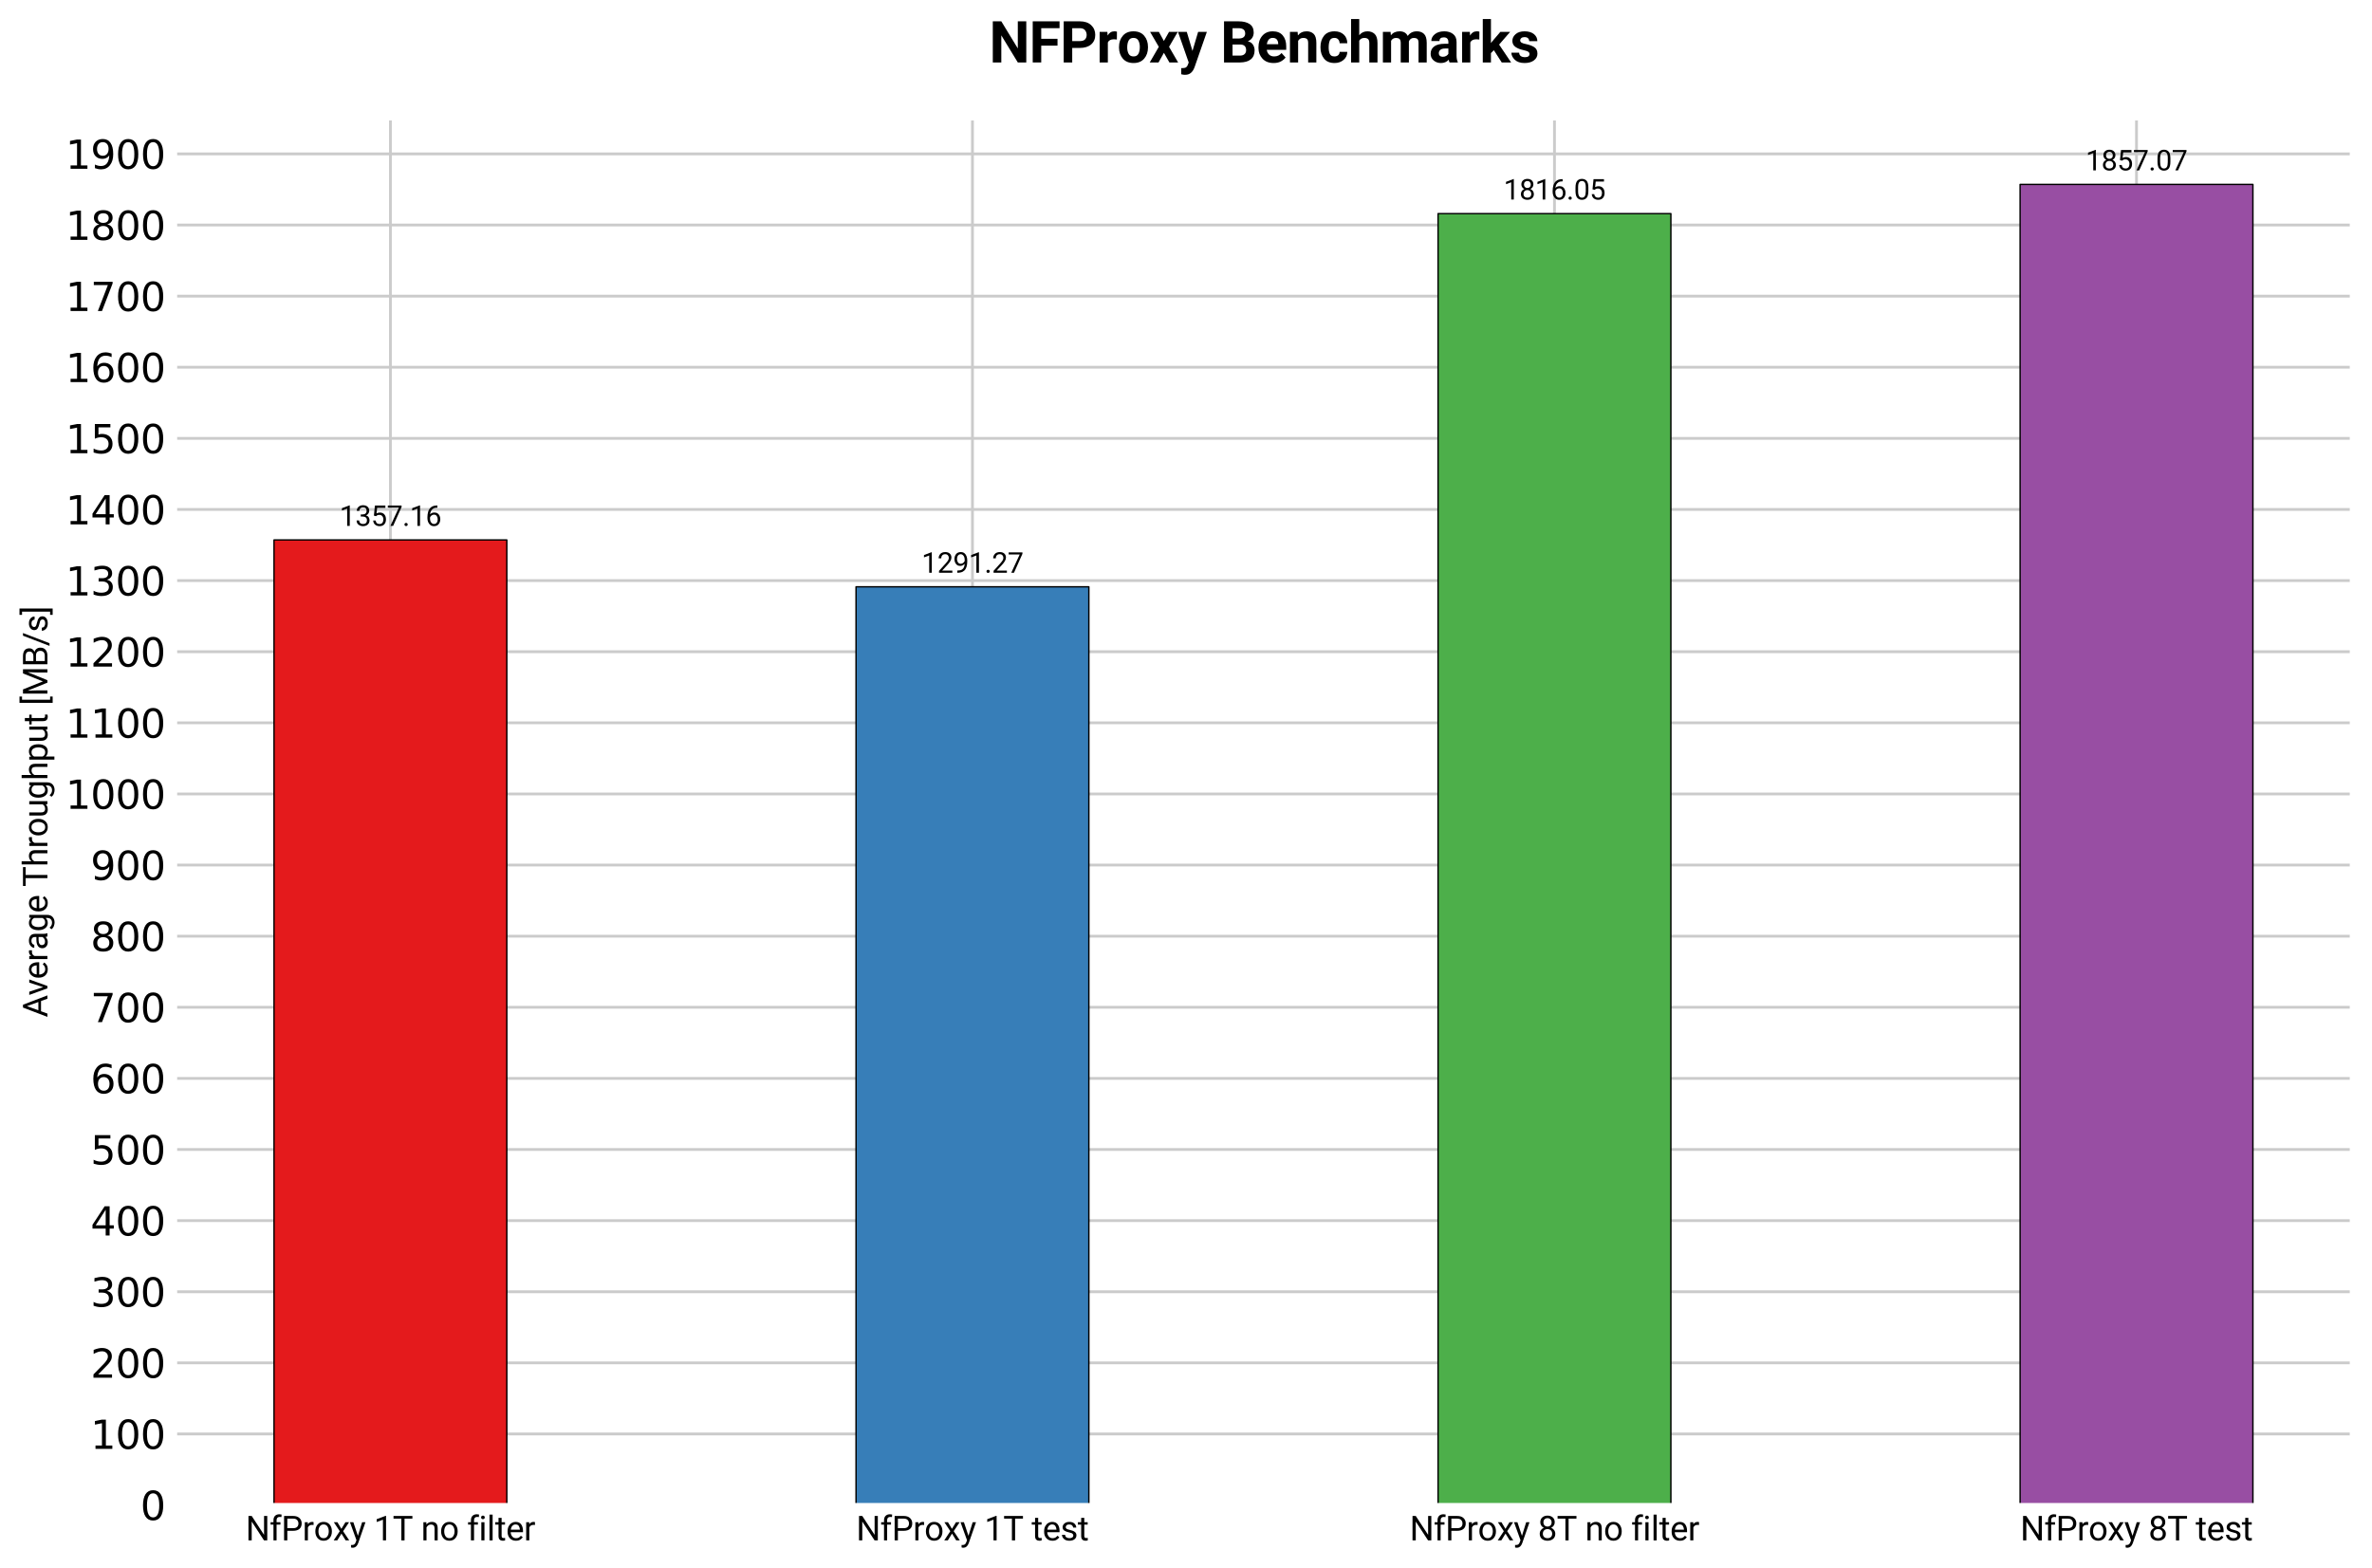 <?xml version="1.0" encoding="utf-8" standalone="no"?>
<!DOCTYPE svg PUBLIC "-//W3C//DTD SVG 1.1//EN"
  "http://www.w3.org/Graphics/SVG/1.1/DTD/svg11.dtd">
<svg xmlns:xlink="http://www.w3.org/1999/xlink" width="847.897pt" height="560.52pt" viewBox="0 0 847.897 560.52" xmlns="http://www.w3.org/2000/svg" version="1.1">
 <defs>
  <style type="text/css">*{stroke-linejoin: round; stroke-linecap: butt}</style>
 </defs>
 <g id="figure_1">
  <g id="patch_1">
   <path d="M 0 560.52 
L 847.897 560.52 
L 847.897 0 
L 0 0 
z
" style="fill: #ffffff"/>
  </g>
  <g id="axes_1">
   <g id="patch_2">
    <path d="M 62.581 538.135 
L 840.697 538.135 
L 840.697 42.329 
L 62.581 42.329 
z
" style="fill: #ffffff"/>
   </g>
   <g id="matplotlib.axis_1">
    <g id="xtick_1">
     <g id="line2d_1">
      <path d="M 139.561 538.135 
L 139.561 42.329 
" clip-path="url(#p8d71026ac8)" style="fill: none; stroke: #cbcbcb"/>
     </g>
     <g id="line2d_2"/>
     <g id="text_1">
      <!-- NfProxy 1T no filter -->
      <g transform="translate(87.802 550.759) scale(0.12 -0.12)">
       <defs>
        <path id="Roboto-Regular-4e" d="M 4028 4550 
L 4028 0 
L 3422 0 
L 1131 3509 
L 1131 0 
L 528 0 
L 528 4550 
L 1131 4550 
L 3431 1031 
L 3431 4550 
L 4028 4550 
z
" transform="scale(0.016)"/>
        <path id="Roboto-Regular-66" d="M 2022 2938 
L 1303 2938 
L 1303 0 
L 725 0 
L 725 2938 
L 191 2938 
L 191 3381 
L 725 3381 
L 725 3759 
Q 731 4297 1026 4581 
Q 1322 4866 1834 4866 
Q 2025 4866 2234 4816 
L 2203 4344 
Q 2072 4372 1891 4372 
Q 1313 4372 1303 3756 
L 1303 3381 
L 2022 3381 
L 2022 2938 
z
" transform="scale(0.016)"/>
        <path id="Roboto-Regular-50" d="M 1131 1784 
L 1131 0 
L 528 0 
L 528 4550 
L 2206 4550 
Q 2981 4550 3392 4159 
Q 3803 3769 3803 3163 
Q 3803 2503 3392 2143 
Q 2981 1784 2206 1784 
L 1131 1784 
z
M 1131 4056 
L 1131 2275 
L 2206 2275 
Q 2738 2275 2969 2522 
Q 3200 2769 3200 3156 
Q 3200 3506 2969 3781 
Q 2738 4056 2206 4056 
L 1131 4056 
z
" transform="scale(0.016)"/>
        <path id="Roboto-Regular-72" d="M 1791 2888 
Q 1225 2888 1019 2400 
L 1019 0 
L 441 0 
L 441 3381 
L 1003 3381 
L 1016 2994 
Q 1294 3444 1819 3444 
Q 1981 3444 2075 3400 
L 2072 2863 
Q 1944 2888 1791 2888 
z
" transform="scale(0.016)"/>
        <path id="Roboto-Regular-6f" d="M 288 1725 
Q 288 2459 700 2951 
Q 1113 3444 1822 3444 
Q 2531 3444 2943 2961 
Q 3356 2478 3366 1756 
L 3366 1653 
Q 3366 919 2952 428 
Q 2538 -63 1828 -63 
Q 1116 -63 702 428 
Q 288 919 288 1653 
L 288 1725 
z
M 866 1653 
Q 866 1150 1105 781 
Q 1344 413 1828 413 
Q 2300 413 2540 777 
Q 2781 1141 2784 1644 
L 2784 1725 
Q 2784 2222 2543 2595 
Q 2303 2969 1822 2969 
Q 1344 2969 1105 2595 
Q 866 2222 866 1725 
L 866 1653 
z
" transform="scale(0.016)"/>
        <path id="Roboto-Regular-78" d="M 831 3381 
L 1572 2150 
L 2322 3381 
L 3000 3381 
L 1894 1713 
L 3034 0 
L 2366 0 
L 1584 1269 
L 803 0 
L 131 0 
L 1269 1713 
L 166 3381 
L 831 3381 
z
" transform="scale(0.016)"/>
        <path id="Roboto-Regular-79" d="M 1594 -522 
Q 1294 -1316 688 -1363 
L 591 -1366 
Q 406 -1366 266 -1316 
L 263 -847 
L 419 -859 
Q 713 -859 878 -739 
Q 1044 -619 1150 -306 
L 1275 38 
L 69 3381 
L 700 3381 
L 1547 850 
L 2331 3381 
L 2950 3381 
L 1594 -522 
z
" transform="scale(0.016)"/>
        <path id="Roboto-Regular-20" transform="scale(0.016)"/>
        <path id="Roboto-Regular-31" d="M 2278 4575 
L 2278 0 
L 1700 0 
L 1700 3853 
L 534 3428 
L 534 3950 
L 2188 4575 
L 2278 4575 
z
" transform="scale(0.016)"/>
        <path id="Roboto-Regular-54" d="M 156 4056 
L 156 4550 
L 3672 4550 
L 3672 4056 
L 2209 4056 
L 2209 0 
L 1616 0 
L 1616 4056 
L 156 4056 
z
" transform="scale(0.016)"/>
        <path id="Roboto-Regular-6e" d="M 1844 2956 
Q 1566 2956 1353 2806 
Q 1141 2656 1019 2416 
L 1019 0 
L 441 0 
L 441 3381 
L 988 3381 
L 1006 2959 
Q 1391 3444 2016 3444 
Q 2513 3444 2805 3166 
Q 3097 2888 3100 2231 
L 3100 0 
L 2519 0 
L 2519 2222 
Q 2519 2619 2345 2787 
Q 2172 2956 1844 2956 
z
" transform="scale(0.016)"/>
        <path id="Roboto-Regular-69" d="M 444 4278 
Q 444 4419 530 4516 
Q 616 4613 784 4613 
Q 950 4613 1039 4516 
Q 1128 4419 1128 4278 
Q 1128 4144 1039 4048 
Q 950 3953 784 3953 
Q 616 3953 530 4048 
Q 444 4144 444 4278 
z
M 1069 3381 
L 1069 0 
L 488 0 
L 488 3381 
L 1069 3381 
z
" transform="scale(0.016)"/>
        <path id="Roboto-Regular-6c" d="M 1069 4800 
L 1069 0 
L 488 0 
L 488 4800 
L 1069 4800 
z
" transform="scale(0.016)"/>
        <path id="Roboto-Regular-74" d="M 1872 0 
Q 1675 -63 1425 -63 
Q 1103 -63 875 134 
Q 647 331 647 841 
L 647 2938 
L 28 2938 
L 28 3381 
L 647 3381 
L 647 4203 
L 1225 4203 
L 1225 3381 
L 1856 3381 
L 1856 2938 
L 1225 2938 
L 1225 838 
Q 1225 578 1337 506 
Q 1450 434 1597 434 
Q 1706 434 1869 472 
L 1872 0 
z
" transform="scale(0.016)"/>
        <path id="Roboto-Regular-65" d="M 3116 591 
Q 2950 341 2647 139 
Q 2344 -63 1844 -63 
Q 1138 -63 714 396 
Q 291 856 291 1572 
L 291 1703 
Q 291 2256 502 2645 
Q 713 3034 1050 3239 
Q 1388 3444 1769 3444 
Q 2494 3444 2826 2970 
Q 3159 2497 3159 1788 
L 3159 1528 
L 872 1528 
Q 884 1063 1148 736 
Q 1413 409 1875 409 
Q 2181 409 2393 534 
Q 2606 659 2766 869 
L 3116 591 
z
M 1769 2969 
Q 1425 2969 1187 2719 
Q 950 2469 891 2000 
L 2581 2000 
L 2581 2044 
Q 2559 2381 2386 2675 
Q 2213 2969 1769 2969 
z
" transform="scale(0.016)"/>
       </defs>
       <use xlink:href="#Roboto-Regular-4e"/>
       <use xlink:href="#Roboto-Regular-66" transform="translate(71.338 0)"/>
       <use xlink:href="#Roboto-Regular-50" transform="translate(106.104 0)"/>
       <use xlink:href="#Roboto-Regular-72" transform="translate(169.189 0)"/>
       <use xlink:href="#Roboto-Regular-6f" transform="translate(203.076 0)"/>
       <use xlink:href="#Roboto-Regular-78" transform="translate(260.107 0)"/>
       <use xlink:href="#Roboto-Regular-79" transform="translate(309.717 0)"/>
       <use xlink:href="#Roboto-Regular-20" transform="translate(357.031 0)"/>
       <use xlink:href="#Roboto-Regular-31" transform="translate(381.836 0)"/>
       <use xlink:href="#Roboto-Regular-54" transform="translate(438.037 0)"/>
       <use xlink:href="#Roboto-Regular-20" transform="translate(497.705 0)"/>
       <use xlink:href="#Roboto-Regular-6e" transform="translate(522.51 0)"/>
       <use xlink:href="#Roboto-Regular-6f" transform="translate(577.734 0)"/>
       <use xlink:href="#Roboto-Regular-20" transform="translate(634.766 0)"/>
       <use xlink:href="#Roboto-Regular-66" transform="translate(659.57 0)"/>
       <use xlink:href="#Roboto-Regular-69" transform="translate(694.336 0)"/>
       <use xlink:href="#Roboto-Regular-6c" transform="translate(718.652 0)"/>
       <use xlink:href="#Roboto-Regular-74" transform="translate(742.969 0)"/>
       <use xlink:href="#Roboto-Regular-65" transform="translate(775.684 0)"/>
       <use xlink:href="#Roboto-Regular-72" transform="translate(828.711 0)"/>
      </g>
     </g>
    </g>
    <g id="xtick_2">
     <g id="line2d_3">
      <path d="M 347.613 538.135 
L 347.613 42.329 
" clip-path="url(#p8d71026ac8)" style="fill: none; stroke: #cbcbcb"/>
     </g>
     <g id="line2d_4"/>
     <g id="text_2">
      <!-- NfProxy 1T test -->
      <g transform="translate(306.055 550.759) scale(0.12 -0.12)">
       <defs>
        <path id="Roboto-Regular-73" d="M 2409 897 
Q 2409 1081 2273 1229 
Q 2138 1378 1647 1478 
Q 1081 1594 747 1814 
Q 413 2034 413 2456 
Q 413 2856 755 3150 
Q 1097 3444 1666 3444 
Q 2272 3444 2612 3134 
Q 2953 2825 2953 2388 
L 2375 2388 
Q 2375 2597 2190 2783 
Q 2006 2969 1666 2969 
Q 1306 2969 1150 2812 
Q 994 2656 994 2472 
Q 994 2288 1139 2173 
Q 1284 2059 1756 1953 
Q 2378 1813 2683 1584 
Q 2988 1356 2988 941 
Q 2988 494 2630 215 
Q 2272 -63 1681 -63 
Q 1009 -63 653 281 
Q 297 625 297 1044 
L 878 1044 
Q 897 684 1155 548 
Q 1413 413 1681 413 
Q 2034 413 2221 550 
Q 2409 688 2409 897 
z
" transform="scale(0.016)"/>
       </defs>
       <use xlink:href="#Roboto-Regular-4e"/>
       <use xlink:href="#Roboto-Regular-66" transform="translate(71.338 0)"/>
       <use xlink:href="#Roboto-Regular-50" transform="translate(106.104 0)"/>
       <use xlink:href="#Roboto-Regular-72" transform="translate(169.189 0)"/>
       <use xlink:href="#Roboto-Regular-6f" transform="translate(203.076 0)"/>
       <use xlink:href="#Roboto-Regular-78" transform="translate(260.107 0)"/>
       <use xlink:href="#Roboto-Regular-79" transform="translate(309.717 0)"/>
       <use xlink:href="#Roboto-Regular-20" transform="translate(357.031 0)"/>
       <use xlink:href="#Roboto-Regular-31" transform="translate(381.836 0)"/>
       <use xlink:href="#Roboto-Regular-54" transform="translate(438.037 0)"/>
       <use xlink:href="#Roboto-Regular-20" transform="translate(497.705 0)"/>
       <use xlink:href="#Roboto-Regular-74" transform="translate(522.51 0)"/>
       <use xlink:href="#Roboto-Regular-65" transform="translate(555.225 0)"/>
       <use xlink:href="#Roboto-Regular-73" transform="translate(608.252 0)"/>
       <use xlink:href="#Roboto-Regular-74" transform="translate(659.863 0)"/>
      </g>
     </g>
    </g>
    <g id="xtick_3">
     <g id="line2d_5">
      <path d="M 555.665 538.135 
L 555.665 42.329 
" clip-path="url(#p8d71026ac8)" style="fill: none; stroke: #cbcbcb"/>
     </g>
     <g id="line2d_6"/>
     <g id="text_3">
      <!-- NfProxy 8T no filter -->
      <g transform="translate(503.907 550.759) scale(0.12 -0.12)">
       <defs>
        <path id="Roboto-Regular-38" d="M 3244 1231 
Q 3244 606 2826 271 
Q 2409 -63 1796 -63 
Q 1184 -63 767 271 
Q 350 606 350 1231 
Q 350 1613 554 1905 
Q 759 2197 1109 2347 
Q 806 2494 629 2762 
Q 453 3031 453 3366 
Q 453 3963 833 4288 
Q 1213 4613 1794 4613 
Q 2378 4613 2758 4288 
Q 3138 3963 3138 3366 
Q 3138 3028 2956 2761 
Q 2775 2494 2472 2347 
Q 2825 2197 3034 1903 
Q 3244 1609 3244 1231 
z
M 2559 3356 
Q 2559 3697 2346 3917 
Q 2134 4138 1793 4138 
Q 1453 4138 1243 3927 
Q 1034 3716 1034 3356 
Q 1034 3003 1243 2790 
Q 1453 2578 1797 2578 
Q 2138 2578 2348 2790 
Q 2559 3003 2559 3356 
z
M 2663 1244 
Q 2663 1625 2420 1865 
Q 2178 2106 1791 2106 
Q 1394 2106 1161 1865 
Q 928 1625 928 1244 
Q 928 850 1161 631 
Q 1394 413 1797 413 
Q 2200 413 2431 631 
Q 2663 850 2663 1244 
z
" transform="scale(0.016)"/>
       </defs>
       <use xlink:href="#Roboto-Regular-4e"/>
       <use xlink:href="#Roboto-Regular-66" transform="translate(71.338 0)"/>
       <use xlink:href="#Roboto-Regular-50" transform="translate(106.104 0)"/>
       <use xlink:href="#Roboto-Regular-72" transform="translate(169.189 0)"/>
       <use xlink:href="#Roboto-Regular-6f" transform="translate(203.076 0)"/>
       <use xlink:href="#Roboto-Regular-78" transform="translate(260.107 0)"/>
       <use xlink:href="#Roboto-Regular-79" transform="translate(309.717 0)"/>
       <use xlink:href="#Roboto-Regular-20" transform="translate(357.031 0)"/>
       <use xlink:href="#Roboto-Regular-38" transform="translate(381.836 0)"/>
       <use xlink:href="#Roboto-Regular-54" transform="translate(438.037 0)"/>
       <use xlink:href="#Roboto-Regular-20" transform="translate(497.705 0)"/>
       <use xlink:href="#Roboto-Regular-6e" transform="translate(522.51 0)"/>
       <use xlink:href="#Roboto-Regular-6f" transform="translate(577.734 0)"/>
       <use xlink:href="#Roboto-Regular-20" transform="translate(634.766 0)"/>
       <use xlink:href="#Roboto-Regular-66" transform="translate(659.57 0)"/>
       <use xlink:href="#Roboto-Regular-69" transform="translate(694.336 0)"/>
       <use xlink:href="#Roboto-Regular-6c" transform="translate(718.652 0)"/>
       <use xlink:href="#Roboto-Regular-74" transform="translate(742.969 0)"/>
       <use xlink:href="#Roboto-Regular-65" transform="translate(775.684 0)"/>
       <use xlink:href="#Roboto-Regular-72" transform="translate(828.711 0)"/>
      </g>
     </g>
    </g>
    <g id="xtick_4">
     <g id="line2d_7">
      <path d="M 763.718 538.135 
L 763.718 42.329 
" clip-path="url(#p8d71026ac8)" style="fill: none; stroke: #cbcbcb"/>
     </g>
     <g id="line2d_8"/>
     <g id="text_4">
      <!-- NfProxy 8T test -->
      <g transform="translate(722.16 550.759) scale(0.12 -0.12)">
       <use xlink:href="#Roboto-Regular-4e"/>
       <use xlink:href="#Roboto-Regular-66" transform="translate(71.338 0)"/>
       <use xlink:href="#Roboto-Regular-50" transform="translate(106.104 0)"/>
       <use xlink:href="#Roboto-Regular-72" transform="translate(169.189 0)"/>
       <use xlink:href="#Roboto-Regular-6f" transform="translate(203.076 0)"/>
       <use xlink:href="#Roboto-Regular-78" transform="translate(260.107 0)"/>
       <use xlink:href="#Roboto-Regular-79" transform="translate(309.717 0)"/>
       <use xlink:href="#Roboto-Regular-20" transform="translate(357.031 0)"/>
       <use xlink:href="#Roboto-Regular-38" transform="translate(381.836 0)"/>
       <use xlink:href="#Roboto-Regular-54" transform="translate(438.037 0)"/>
       <use xlink:href="#Roboto-Regular-20" transform="translate(497.705 0)"/>
       <use xlink:href="#Roboto-Regular-74" transform="translate(522.51 0)"/>
       <use xlink:href="#Roboto-Regular-65" transform="translate(555.225 0)"/>
       <use xlink:href="#Roboto-Regular-73" transform="translate(608.252 0)"/>
       <use xlink:href="#Roboto-Regular-74" transform="translate(659.863 0)"/>
      </g>
     </g>
    </g>
   </g>
   <g id="matplotlib.axis_2">
    <g id="ytick_1">
     <g id="line2d_9">
      <path d="M 62.581 538.135 
L 840.697 538.135 
" clip-path="url(#p8d71026ac8)" style="fill: none; stroke: #cbcbcb"/>
     </g>
     <g id="line2d_10"/>
     <g id="text_5">
      <!-- 0 -->
      <g transform="translate(50.174 543.454) scale(0.14 -0.14)">
       <defs>
        <path id="DejaVuSans-30" d="M 2034 4250 
Q 1547 4250 1301 3770 
Q 1056 3291 1056 2328 
Q 1056 1369 1301 889 
Q 1547 409 2034 409 
Q 2525 409 2770 889 
Q 3016 1369 3016 2328 
Q 3016 3291 2770 3770 
Q 2525 4250 2034 4250 
z
M 2034 4750 
Q 2819 4750 3233 4129 
Q 3647 3509 3647 2328 
Q 3647 1150 3233 529 
Q 2819 -91 2034 -91 
Q 1250 -91 836 529 
Q 422 1150 422 2328 
Q 422 3509 836 4129 
Q 1250 4750 2034 4750 
z
" transform="scale(0.016)"/>
       </defs>
       <use xlink:href="#DejaVuSans-30"/>
      </g>
     </g>
    </g>
    <g id="ytick_2">
     <g id="line2d_11">
      <path d="M 62.581 512.708 
L 840.697 512.708 
" clip-path="url(#p8d71026ac8)" style="fill: none; stroke: #cbcbcb"/>
     </g>
     <g id="line2d_12"/>
     <g id="text_6">
      <!-- 100 -->
      <g transform="translate(32.359 518.027) scale(0.14 -0.14)">
       <defs>
        <path id="DejaVuSans-31" d="M 794 531 
L 1825 531 
L 1825 4091 
L 703 3866 
L 703 4441 
L 1819 4666 
L 2450 4666 
L 2450 531 
L 3481 531 
L 3481 0 
L 794 0 
L 794 531 
z
" transform="scale(0.016)"/>
       </defs>
       <use xlink:href="#DejaVuSans-31"/>
       <use xlink:href="#DejaVuSans-30" transform="translate(63.623 0)"/>
       <use xlink:href="#DejaVuSans-30" transform="translate(127.246 0)"/>
      </g>
     </g>
    </g>
    <g id="ytick_3">
     <g id="line2d_13">
      <path d="M 62.581 487.281 
L 840.697 487.281 
" clip-path="url(#p8d71026ac8)" style="fill: none; stroke: #cbcbcb"/>
     </g>
     <g id="line2d_14"/>
     <g id="text_7">
      <!-- 200 -->
      <g transform="translate(32.359 492.6) scale(0.14 -0.14)">
       <defs>
        <path id="DejaVuSans-32" d="M 1228 531 
L 3431 531 
L 3431 0 
L 469 0 
L 469 531 
Q 828 903 1448 1529 
Q 2069 2156 2228 2338 
Q 2531 2678 2651 2914 
Q 2772 3150 2772 3378 
Q 2772 3750 2511 3984 
Q 2250 4219 1831 4219 
Q 1534 4219 1204 4116 
Q 875 4013 500 3803 
L 500 4441 
Q 881 4594 1212 4672 
Q 1544 4750 1819 4750 
Q 2544 4750 2975 4387 
Q 3406 4025 3406 3419 
Q 3406 3131 3298 2873 
Q 3191 2616 2906 2266 
Q 2828 2175 2409 1742 
Q 1991 1309 1228 531 
z
" transform="scale(0.016)"/>
       </defs>
       <use xlink:href="#DejaVuSans-32"/>
       <use xlink:href="#DejaVuSans-30" transform="translate(63.623 0)"/>
       <use xlink:href="#DejaVuSans-30" transform="translate(127.246 0)"/>
      </g>
     </g>
    </g>
    <g id="ytick_4">
     <g id="line2d_15">
      <path d="M 62.581 461.854 
L 840.697 461.854 
" clip-path="url(#p8d71026ac8)" style="fill: none; stroke: #cbcbcb"/>
     </g>
     <g id="line2d_16"/>
     <g id="text_8">
      <!-- 300 -->
      <g transform="translate(32.359 467.173) scale(0.14 -0.14)">
       <defs>
        <path id="DejaVuSans-33" d="M 2597 2516 
Q 3050 2419 3304 2112 
Q 3559 1806 3559 1356 
Q 3559 666 3084 287 
Q 2609 -91 1734 -91 
Q 1441 -91 1130 -33 
Q 819 25 488 141 
L 488 750 
Q 750 597 1062 519 
Q 1375 441 1716 441 
Q 2309 441 2620 675 
Q 2931 909 2931 1356 
Q 2931 1769 2642 2001 
Q 2353 2234 1838 2234 
L 1294 2234 
L 1294 2753 
L 1863 2753 
Q 2328 2753 2575 2939 
Q 2822 3125 2822 3475 
Q 2822 3834 2567 4026 
Q 2313 4219 1838 4219 
Q 1578 4219 1281 4162 
Q 984 4106 628 3988 
L 628 4550 
Q 988 4650 1302 4700 
Q 1616 4750 1894 4750 
Q 2613 4750 3031 4423 
Q 3450 4097 3450 3541 
Q 3450 3153 3228 2886 
Q 3006 2619 2597 2516 
z
" transform="scale(0.016)"/>
       </defs>
       <use xlink:href="#DejaVuSans-33"/>
       <use xlink:href="#DejaVuSans-30" transform="translate(63.623 0)"/>
       <use xlink:href="#DejaVuSans-30" transform="translate(127.246 0)"/>
      </g>
     </g>
    </g>
    <g id="ytick_5">
     <g id="line2d_17">
      <path d="M 62.581 436.428 
L 840.697 436.428 
" clip-path="url(#p8d71026ac8)" style="fill: none; stroke: #cbcbcb"/>
     </g>
     <g id="line2d_18"/>
     <g id="text_9">
      <!-- 400 -->
      <g transform="translate(32.359 441.746) scale(0.14 -0.14)">
       <defs>
        <path id="DejaVuSans-34" d="M 2419 4116 
L 825 1625 
L 2419 1625 
L 2419 4116 
z
M 2253 4666 
L 3047 4666 
L 3047 1625 
L 3713 1625 
L 3713 1100 
L 3047 1100 
L 3047 0 
L 2419 0 
L 2419 1100 
L 313 1100 
L 313 1709 
L 2253 4666 
z
" transform="scale(0.016)"/>
       </defs>
       <use xlink:href="#DejaVuSans-34"/>
       <use xlink:href="#DejaVuSans-30" transform="translate(63.623 0)"/>
       <use xlink:href="#DejaVuSans-30" transform="translate(127.246 0)"/>
      </g>
     </g>
    </g>
    <g id="ytick_6">
     <g id="line2d_19">
      <path d="M 62.581 411.001 
L 840.697 411.001 
" clip-path="url(#p8d71026ac8)" style="fill: none; stroke: #cbcbcb"/>
     </g>
     <g id="line2d_20"/>
     <g id="text_10">
      <!-- 500 -->
      <g transform="translate(32.359 416.32) scale(0.14 -0.14)">
       <defs>
        <path id="DejaVuSans-35" d="M 691 4666 
L 3169 4666 
L 3169 4134 
L 1269 4134 
L 1269 2991 
Q 1406 3038 1543 3061 
Q 1681 3084 1819 3084 
Q 2600 3084 3056 2656 
Q 3513 2228 3513 1497 
Q 3513 744 3044 326 
Q 2575 -91 1722 -91 
Q 1428 -91 1123 -41 
Q 819 9 494 109 
L 494 744 
Q 775 591 1075 516 
Q 1375 441 1709 441 
Q 2250 441 2565 725 
Q 2881 1009 2881 1497 
Q 2881 1984 2565 2268 
Q 2250 2553 1709 2553 
Q 1456 2553 1204 2497 
Q 953 2441 691 2322 
L 691 4666 
z
" transform="scale(0.016)"/>
       </defs>
       <use xlink:href="#DejaVuSans-35"/>
       <use xlink:href="#DejaVuSans-30" transform="translate(63.623 0)"/>
       <use xlink:href="#DejaVuSans-30" transform="translate(127.246 0)"/>
      </g>
     </g>
    </g>
    <g id="ytick_7">
     <g id="line2d_21">
      <path d="M 62.581 385.574 
L 840.697 385.574 
" clip-path="url(#p8d71026ac8)" style="fill: none; stroke: #cbcbcb"/>
     </g>
     <g id="line2d_22"/>
     <g id="text_11">
      <!-- 600 -->
      <g transform="translate(32.359 390.893) scale(0.14 -0.14)">
       <defs>
        <path id="DejaVuSans-36" d="M 2113 2584 
Q 1688 2584 1439 2293 
Q 1191 2003 1191 1497 
Q 1191 994 1439 701 
Q 1688 409 2113 409 
Q 2538 409 2786 701 
Q 3034 994 3034 1497 
Q 3034 2003 2786 2293 
Q 2538 2584 2113 2584 
z
M 3366 4563 
L 3366 3988 
Q 3128 4100 2886 4159 
Q 2644 4219 2406 4219 
Q 1781 4219 1451 3797 
Q 1122 3375 1075 2522 
Q 1259 2794 1537 2939 
Q 1816 3084 2150 3084 
Q 2853 3084 3261 2657 
Q 3669 2231 3669 1497 
Q 3669 778 3244 343 
Q 2819 -91 2113 -91 
Q 1303 -91 875 529 
Q 447 1150 447 2328 
Q 447 3434 972 4092 
Q 1497 4750 2381 4750 
Q 2619 4750 2861 4703 
Q 3103 4656 3366 4563 
z
" transform="scale(0.016)"/>
       </defs>
       <use xlink:href="#DejaVuSans-36"/>
       <use xlink:href="#DejaVuSans-30" transform="translate(63.623 0)"/>
       <use xlink:href="#DejaVuSans-30" transform="translate(127.246 0)"/>
      </g>
     </g>
    </g>
    <g id="ytick_8">
     <g id="line2d_23">
      <path d="M 62.581 360.147 
L 840.697 360.147 
" clip-path="url(#p8d71026ac8)" style="fill: none; stroke: #cbcbcb"/>
     </g>
     <g id="line2d_24"/>
     <g id="text_12">
      <!-- 700 -->
      <g transform="translate(32.359 365.466) scale(0.14 -0.14)">
       <defs>
        <path id="DejaVuSans-37" d="M 525 4666 
L 3525 4666 
L 3525 4397 
L 1831 0 
L 1172 0 
L 2766 4134 
L 525 4134 
L 525 4666 
z
" transform="scale(0.016)"/>
       </defs>
       <use xlink:href="#DejaVuSans-37"/>
       <use xlink:href="#DejaVuSans-30" transform="translate(63.623 0)"/>
       <use xlink:href="#DejaVuSans-30" transform="translate(127.246 0)"/>
      </g>
     </g>
    </g>
    <g id="ytick_9">
     <g id="line2d_25">
      <path d="M 62.581 334.72 
L 840.697 334.72 
" clip-path="url(#p8d71026ac8)" style="fill: none; stroke: #cbcbcb"/>
     </g>
     <g id="line2d_26"/>
     <g id="text_13">
      <!-- 800 -->
      <g transform="translate(32.359 340.039) scale(0.14 -0.14)">
       <defs>
        <path id="DejaVuSans-38" d="M 2034 2216 
Q 1584 2216 1326 1975 
Q 1069 1734 1069 1313 
Q 1069 891 1326 650 
Q 1584 409 2034 409 
Q 2484 409 2743 651 
Q 3003 894 3003 1313 
Q 3003 1734 2745 1975 
Q 2488 2216 2034 2216 
z
M 1403 2484 
Q 997 2584 770 2862 
Q 544 3141 544 3541 
Q 544 4100 942 4425 
Q 1341 4750 2034 4750 
Q 2731 4750 3128 4425 
Q 3525 4100 3525 3541 
Q 3525 3141 3298 2862 
Q 3072 2584 2669 2484 
Q 3125 2378 3379 2068 
Q 3634 1759 3634 1313 
Q 3634 634 3220 271 
Q 2806 -91 2034 -91 
Q 1263 -91 848 271 
Q 434 634 434 1313 
Q 434 1759 690 2068 
Q 947 2378 1403 2484 
z
M 1172 3481 
Q 1172 3119 1398 2916 
Q 1625 2713 2034 2713 
Q 2441 2713 2670 2916 
Q 2900 3119 2900 3481 
Q 2900 3844 2670 4047 
Q 2441 4250 2034 4250 
Q 1625 4250 1398 4047 
Q 1172 3844 1172 3481 
z
" transform="scale(0.016)"/>
       </defs>
       <use xlink:href="#DejaVuSans-38"/>
       <use xlink:href="#DejaVuSans-30" transform="translate(63.623 0)"/>
       <use xlink:href="#DejaVuSans-30" transform="translate(127.246 0)"/>
      </g>
     </g>
    </g>
    <g id="ytick_10">
     <g id="line2d_27">
      <path d="M 62.581 309.293 
L 840.697 309.293 
" clip-path="url(#p8d71026ac8)" style="fill: none; stroke: #cbcbcb"/>
     </g>
     <g id="line2d_28"/>
     <g id="text_14">
      <!-- 900 -->
      <g transform="translate(32.359 314.612) scale(0.14 -0.14)">
       <defs>
        <path id="DejaVuSans-39" d="M 703 97 
L 703 672 
Q 941 559 1184 500 
Q 1428 441 1663 441 
Q 2288 441 2617 861 
Q 2947 1281 2994 2138 
Q 2813 1869 2534 1725 
Q 2256 1581 1919 1581 
Q 1219 1581 811 2004 
Q 403 2428 403 3163 
Q 403 3881 828 4315 
Q 1253 4750 1959 4750 
Q 2769 4750 3195 4129 
Q 3622 3509 3622 2328 
Q 3622 1225 3098 567 
Q 2575 -91 1691 -91 
Q 1453 -91 1209 -44 
Q 966 3 703 97 
z
M 1959 2075 
Q 2384 2075 2632 2365 
Q 2881 2656 2881 3163 
Q 2881 3666 2632 3958 
Q 2384 4250 1959 4250 
Q 1534 4250 1286 3958 
Q 1038 3666 1038 3163 
Q 1038 2656 1286 2365 
Q 1534 2075 1959 2075 
z
" transform="scale(0.016)"/>
       </defs>
       <use xlink:href="#DejaVuSans-39"/>
       <use xlink:href="#DejaVuSans-30" transform="translate(63.623 0)"/>
       <use xlink:href="#DejaVuSans-30" transform="translate(127.246 0)"/>
      </g>
     </g>
    </g>
    <g id="ytick_11">
     <g id="line2d_29">
      <path d="M 62.581 283.866 
L 840.697 283.866 
" clip-path="url(#p8d71026ac8)" style="fill: none; stroke: #cbcbcb"/>
     </g>
     <g id="line2d_30"/>
     <g id="text_15">
      <!-- 1000 -->
      <g transform="translate(23.451 289.185) scale(0.14 -0.14)">
       <use xlink:href="#DejaVuSans-31"/>
       <use xlink:href="#DejaVuSans-30" transform="translate(63.623 0)"/>
       <use xlink:href="#DejaVuSans-30" transform="translate(127.246 0)"/>
       <use xlink:href="#DejaVuSans-30" transform="translate(190.869 0)"/>
      </g>
     </g>
    </g>
    <g id="ytick_12">
     <g id="line2d_31">
      <path d="M 62.581 258.439 
L 840.697 258.439 
" clip-path="url(#p8d71026ac8)" style="fill: none; stroke: #cbcbcb"/>
     </g>
     <g id="line2d_32"/>
     <g id="text_16">
      <!-- 1100 -->
      <g transform="translate(23.451 263.758) scale(0.14 -0.14)">
       <use xlink:href="#DejaVuSans-31"/>
       <use xlink:href="#DejaVuSans-31" transform="translate(63.623 0)"/>
       <use xlink:href="#DejaVuSans-30" transform="translate(127.246 0)"/>
       <use xlink:href="#DejaVuSans-30" transform="translate(190.869 0)"/>
      </g>
     </g>
    </g>
    <g id="ytick_13">
     <g id="line2d_33">
      <path d="M 62.581 233.012 
L 840.697 233.012 
" clip-path="url(#p8d71026ac8)" style="fill: none; stroke: #cbcbcb"/>
     </g>
     <g id="line2d_34"/>
     <g id="text_17">
      <!-- 1200 -->
      <g transform="translate(23.451 238.331) scale(0.14 -0.14)">
       <use xlink:href="#DejaVuSans-31"/>
       <use xlink:href="#DejaVuSans-32" transform="translate(63.623 0)"/>
       <use xlink:href="#DejaVuSans-30" transform="translate(127.246 0)"/>
       <use xlink:href="#DejaVuSans-30" transform="translate(190.869 0)"/>
      </g>
     </g>
    </g>
    <g id="ytick_14">
     <g id="line2d_35">
      <path d="M 62.581 207.586 
L 840.697 207.586 
" clip-path="url(#p8d71026ac8)" style="fill: none; stroke: #cbcbcb"/>
     </g>
     <g id="line2d_36"/>
     <g id="text_18">
      <!-- 1300 -->
      <g transform="translate(23.451 212.904) scale(0.14 -0.14)">
       <use xlink:href="#DejaVuSans-31"/>
       <use xlink:href="#DejaVuSans-33" transform="translate(63.623 0)"/>
       <use xlink:href="#DejaVuSans-30" transform="translate(127.246 0)"/>
       <use xlink:href="#DejaVuSans-30" transform="translate(190.869 0)"/>
      </g>
     </g>
    </g>
    <g id="ytick_15">
     <g id="line2d_37">
      <path d="M 62.581 182.159 
L 840.697 182.159 
" clip-path="url(#p8d71026ac8)" style="fill: none; stroke: #cbcbcb"/>
     </g>
     <g id="line2d_38"/>
     <g id="text_19">
      <!-- 1400 -->
      <g transform="translate(23.451 187.478) scale(0.14 -0.14)">
       <use xlink:href="#DejaVuSans-31"/>
       <use xlink:href="#DejaVuSans-34" transform="translate(63.623 0)"/>
       <use xlink:href="#DejaVuSans-30" transform="translate(127.246 0)"/>
       <use xlink:href="#DejaVuSans-30" transform="translate(190.869 0)"/>
      </g>
     </g>
    </g>
    <g id="ytick_16">
     <g id="line2d_39">
      <path d="M 62.581 156.732 
L 840.697 156.732 
" clip-path="url(#p8d71026ac8)" style="fill: none; stroke: #cbcbcb"/>
     </g>
     <g id="line2d_40"/>
     <g id="text_20">
      <!-- 1500 -->
      <g transform="translate(23.451 162.051) scale(0.14 -0.14)">
       <use xlink:href="#DejaVuSans-31"/>
       <use xlink:href="#DejaVuSans-35" transform="translate(63.623 0)"/>
       <use xlink:href="#DejaVuSans-30" transform="translate(127.246 0)"/>
       <use xlink:href="#DejaVuSans-30" transform="translate(190.869 0)"/>
      </g>
     </g>
    </g>
    <g id="ytick_17">
     <g id="line2d_41">
      <path d="M 62.581 131.305 
L 840.697 131.305 
" clip-path="url(#p8d71026ac8)" style="fill: none; stroke: #cbcbcb"/>
     </g>
     <g id="line2d_42"/>
     <g id="text_21">
      <!-- 1600 -->
      <g transform="translate(23.451 136.624) scale(0.14 -0.14)">
       <use xlink:href="#DejaVuSans-31"/>
       <use xlink:href="#DejaVuSans-36" transform="translate(63.623 0)"/>
       <use xlink:href="#DejaVuSans-30" transform="translate(127.246 0)"/>
       <use xlink:href="#DejaVuSans-30" transform="translate(190.869 0)"/>
      </g>
     </g>
    </g>
    <g id="ytick_18">
     <g id="line2d_43">
      <path d="M 62.581 105.878 
L 840.697 105.878 
" clip-path="url(#p8d71026ac8)" style="fill: none; stroke: #cbcbcb"/>
     </g>
     <g id="line2d_44"/>
     <g id="text_22">
      <!-- 1700 -->
      <g transform="translate(23.451 111.197) scale(0.14 -0.14)">
       <use xlink:href="#DejaVuSans-31"/>
       <use xlink:href="#DejaVuSans-37" transform="translate(63.623 0)"/>
       <use xlink:href="#DejaVuSans-30" transform="translate(127.246 0)"/>
       <use xlink:href="#DejaVuSans-30" transform="translate(190.869 0)"/>
      </g>
     </g>
    </g>
    <g id="ytick_19">
     <g id="line2d_45">
      <path d="M 62.581 80.451 
L 840.697 80.451 
" clip-path="url(#p8d71026ac8)" style="fill: none; stroke: #cbcbcb"/>
     </g>
     <g id="line2d_46"/>
     <g id="text_23">
      <!-- 1800 -->
      <g transform="translate(23.451 85.77) scale(0.14 -0.14)">
       <use xlink:href="#DejaVuSans-31"/>
       <use xlink:href="#DejaVuSans-38" transform="translate(63.623 0)"/>
       <use xlink:href="#DejaVuSans-30" transform="translate(127.246 0)"/>
       <use xlink:href="#DejaVuSans-30" transform="translate(190.869 0)"/>
      </g>
     </g>
    </g>
    <g id="ytick_20">
     <g id="line2d_47">
      <path d="M 62.581 55.024 
L 840.697 55.024 
" clip-path="url(#p8d71026ac8)" style="fill: none; stroke: #cbcbcb"/>
     </g>
     <g id="line2d_48"/>
     <g id="text_24">
      <!-- 1900 -->
      <g transform="translate(23.451 60.343) scale(0.14 -0.14)">
       <use xlink:href="#DejaVuSans-31"/>
       <use xlink:href="#DejaVuSans-39" transform="translate(63.623 0)"/>
       <use xlink:href="#DejaVuSans-30" transform="translate(127.246 0)"/>
       <use xlink:href="#DejaVuSans-30" transform="translate(190.869 0)"/>
      </g>
     </g>
    </g>
    <g id="text_25">
     <!-- Average Throughput [MB/s] -->
     <g transform="translate(16.95 363.754) rotate(-90) scale(0.12 -0.12)">
      <defs>
       <path id="Roboto-Regular-41" d="M 91 0 
L 1825 4550 
L 2353 4550 
L 4094 0 
L 3475 0 
L 3041 1191 
L 1138 1191 
L 706 0 
L 91 0 
z
M 1319 1684 
L 2863 1684 
L 2091 3806 
L 1319 1684 
z
" transform="scale(0.016)"/>
       <path id="Roboto-Regular-76" d="M 2984 3381 
L 1769 0 
L 1328 0 
L 103 3381 
L 697 3381 
L 1556 791 
L 2394 3381 
L 2984 3381 
z
" transform="scale(0.016)"/>
       <path id="Roboto-Regular-61" d="M 2528 0 
Q 2472 122 2447 356 
Q 2284 184 2040 60 
Q 1797 -63 1484 -63 
Q 966 -63 653 228 
Q 341 519 341 941 
Q 341 1484 753 1767 
Q 1166 2050 1863 2050 
L 2434 2050 
L 2434 2319 
Q 2434 2619 2254 2798 
Q 2075 2978 1722 2978 
Q 1394 2978 1192 2817 
Q 991 2656 991 2444 
L 413 2444 
Q 413 2806 778 3125 
Q 1144 3444 1756 3444 
Q 2306 3444 2659 3162 
Q 3013 2881 3013 2313 
L 3013 794 
Q 3013 325 3131 50 
L 3131 0 
L 2528 0 
z
M 1569 444 
Q 1881 444 2111 600 
Q 2341 756 2434 947 
L 2434 1644 
L 1897 1644 
Q 922 1625 922 1019 
Q 922 778 1084 611 
Q 1247 444 1569 444 
z
" transform="scale(0.016)"/>
       <path id="Roboto-Regular-67" d="M 1725 -1334 
Q 1463 -1334 1081 -1206 
Q 700 -1078 472 -747 
L 775 -403 
Q 1150 -859 1681 -859 
Q 2091 -859 2334 -629 
Q 2578 -400 2578 44 
L 2578 341 
Q 2234 -63 1631 -63 
Q 1022 -63 662 425 
Q 303 913 303 1653 
L 303 1719 
Q 303 2494 661 2969 
Q 1019 3444 1638 3444 
Q 2259 3444 2603 3006 
L 2631 3381 
L 3156 3381 
L 3156 72 
Q 3156 -600 2756 -967 
Q 2356 -1334 1725 -1334 
z
M 881 1653 
Q 881 1150 1092 789 
Q 1303 428 1772 428 
Q 2322 428 2578 928 
L 2578 2469 
Q 2469 2678 2275 2817 
Q 2081 2956 1778 2956 
Q 1306 2956 1093 2589 
Q 881 2222 881 1719 
L 881 1653 
z
" transform="scale(0.016)"/>
       <path id="Roboto-Regular-68" d="M 1844 2956 
Q 1566 2956 1353 2806 
Q 1141 2656 1019 2416 
L 1019 0 
L 441 0 
L 441 4800 
L 1019 4800 
L 1019 2978 
Q 1403 3444 2016 3444 
Q 2513 3444 2805 3166 
Q 3097 2888 3100 2231 
L 3100 0 
L 2519 0 
L 2519 2222 
Q 2519 2619 2345 2787 
Q 2172 2956 1844 2956 
z
" transform="scale(0.016)"/>
       <path id="Roboto-Regular-75" d="M 2538 0 
L 2525 334 
Q 2194 -63 1538 -63 
Q 1041 -63 734 231 
Q 428 525 428 1200 
L 428 3381 
L 1006 3381 
L 1006 1194 
Q 1006 738 1198 583 
Q 1391 428 1628 428 
Q 2281 428 2509 919 
L 2509 3381 
L 3091 3381 
L 3091 0 
L 2538 0 
z
" transform="scale(0.016)"/>
       <path id="Roboto-Regular-70" d="M 1984 -63 
Q 1375 -63 1019 328 
L 1019 -1300 
L 438 -1300 
L 438 3381 
L 969 3381 
L 997 3009 
Q 1353 3444 1975 3444 
Q 2616 3444 2956 2969 
Q 3297 2494 3297 1719 
L 3297 1653 
Q 3297 913 2955 425 
Q 2613 -63 1984 -63 
z
M 1806 2956 
Q 1281 2956 1019 2491 
L 1019 872 
Q 1284 413 1813 413 
Q 2281 413 2498 781 
Q 2716 1150 2716 1653 
L 2716 1719 
Q 2716 2222 2498 2589 
Q 2281 2956 1806 2956 
z
" transform="scale(0.016)"/>
       <path id="Roboto-Regular-5b" d="M 1634 5200 
L 1634 4725 
L 1038 4725 
L 1038 -500 
L 1634 -500 
L 1634 -975 
L 459 -975 
L 459 5200 
L 1634 5200 
z
" transform="scale(0.016)"/>
       <path id="Roboto-Regular-4d" d="M 2794 841 
L 4281 4550 
L 5056 4550 
L 5056 0 
L 4456 0 
L 4456 1775 
L 4516 3678 
L 3019 0 
L 2563 0 
L 1069 3684 
L 1128 1775 
L 1128 0 
L 528 0 
L 528 4550 
L 1303 4550 
L 2794 841 
z
" transform="scale(0.016)"/>
       <path id="Roboto-Regular-42" d="M 3625 1313 
Q 3625 675 3214 337 
Q 2803 0 2122 0 
L 528 0 
L 528 4550 
L 2019 4550 
Q 2719 4550 3111 4261 
Q 3503 3972 3503 3338 
Q 3503 3022 3323 2776 
Q 3144 2531 2831 2397 
Q 3216 2291 3420 1994 
Q 3625 1697 3625 1313 
z
M 1131 4056 
L 1131 2613 
L 2038 2613 
Q 2425 2613 2662 2806 
Q 2900 3000 2900 3344 
Q 2900 4041 2056 4056 
L 1131 4056 
z
M 3025 1306 
Q 3025 1688 2817 1908 
Q 2609 2128 2150 2128 
L 1131 2128 
L 1131 491 
L 2122 491 
Q 2550 491 2787 711 
Q 3025 931 3025 1306 
z
" transform="scale(0.016)"/>
       <path id="Roboto-Regular-2f" d="M 2453 4550 
L 556 -391 
L 59 -391 
L 1959 4550 
L 2453 4550 
z
" transform="scale(0.016)"/>
       <path id="Roboto-Regular-5d" d="M 31 4725 
L 31 5200 
L 1213 5200 
L 1213 -975 
L 31 -975 
L 31 -500 
L 631 -500 
L 631 4725 
L 31 4725 
z
" transform="scale(0.016)"/>
      </defs>
      <use xlink:href="#Roboto-Regular-41"/>
      <use xlink:href="#Roboto-Regular-76" transform="translate(65.234 0)"/>
      <use xlink:href="#Roboto-Regular-65" transform="translate(113.672 0)"/>
      <use xlink:href="#Roboto-Regular-72" transform="translate(166.699 0)"/>
      <use xlink:href="#Roboto-Regular-61" transform="translate(200.586 0)"/>
      <use xlink:href="#Roboto-Regular-67" transform="translate(254.98 0)"/>
      <use xlink:href="#Roboto-Regular-65" transform="translate(311.133 0)"/>
      <use xlink:href="#Roboto-Regular-20" transform="translate(364.16 0)"/>
      <use xlink:href="#Roboto-Regular-54" transform="translate(388.965 0)"/>
      <use xlink:href="#Roboto-Regular-68" transform="translate(448.633 0)"/>
      <use xlink:href="#Roboto-Regular-72" transform="translate(503.711 0)"/>
      <use xlink:href="#Roboto-Regular-6f" transform="translate(537.598 0)"/>
      <use xlink:href="#Roboto-Regular-75" transform="translate(594.629 0)"/>
      <use xlink:href="#Roboto-Regular-67" transform="translate(649.756 0)"/>
      <use xlink:href="#Roboto-Regular-68" transform="translate(705.908 0)"/>
      <use xlink:href="#Roboto-Regular-70" transform="translate(760.986 0)"/>
      <use xlink:href="#Roboto-Regular-75" transform="translate(817.139 0)"/>
      <use xlink:href="#Roboto-Regular-74" transform="translate(872.266 0)"/>
      <use xlink:href="#Roboto-Regular-20" transform="translate(904.98 0)"/>
      <use xlink:href="#Roboto-Regular-5b" transform="translate(929.785 0)"/>
      <use xlink:href="#Roboto-Regular-4d" transform="translate(956.299 0)"/>
      <use xlink:href="#Roboto-Regular-42" transform="translate(1043.604 0)"/>
      <use xlink:href="#Roboto-Regular-2f" transform="translate(1105.908 0)"/>
      <use xlink:href="#Roboto-Regular-73" transform="translate(1147.168 0)"/>
      <use xlink:href="#Roboto-Regular-5d" transform="translate(1198.779 0)"/>
     </g>
    </g>
   </g>
   <g id="patch_3">
    <path d="M 97.95 538.135 
L 181.171 538.135 
L 181.171 193.053 
L 97.95 193.053 
z
" clip-path="url(#p8d71026ac8)" style="fill: #e41a1c; stroke: #000000; stroke-width: 0.5; stroke-linejoin: miter"/>
   </g>
   <g id="patch_4">
    <path d="M 306.002 538.135 
L 389.223 538.135 
L 389.223 209.807 
L 306.002 209.807 
z
" clip-path="url(#p8d71026ac8)" style="fill: #377eb8; stroke: #000000; stroke-width: 0.5; stroke-linejoin: miter"/>
   </g>
   <g id="patch_5">
    <path d="M 514.055 538.135 
L 597.276 538.135 
L 597.276 76.37 
L 514.055 76.37 
z
" clip-path="url(#p8d71026ac8)" style="fill: #4daf4a; stroke: #000000; stroke-width: 0.5; stroke-linejoin: miter"/>
   </g>
   <g id="patch_6">
    <path d="M 722.107 538.135 
L 805.328 538.135 
L 805.328 65.939 
L 722.107 65.939 
z
" clip-path="url(#p8d71026ac8)" style="fill: #984ea3; stroke: #000000; stroke-width: 0.5; stroke-linejoin: miter"/>
   </g>
   <g id="patch_7">
    <path d="M 62.581 538.135 
L 62.581 42.329 
" style="fill: none; stroke: #ffffff; stroke-width: 1.5; stroke-linejoin: miter; stroke-linecap: square"/>
   </g>
   <g id="patch_8">
    <path d="M 840.697 538.135 
L 840.697 42.329 
" style="fill: none; stroke: #ffffff; stroke-width: 1.5; stroke-linejoin: miter; stroke-linecap: square"/>
   </g>
   <g id="patch_9">
    <path d="M 62.581 538.135 
L 840.697 538.135 
" style="fill: none; stroke: #ffffff; stroke-width: 1.5; stroke-linejoin: miter; stroke-linecap: square"/>
   </g>
   <g id="patch_10">
    <path d="M 62.581 42.329 
L 840.697 42.329 
" style="fill: none; stroke: #ffffff; stroke-width: 1.5; stroke-linejoin: miter; stroke-linecap: square"/>
   </g>
   <g id="text_26">
    <!-- 1357.16 -->
    <g transform="translate(121.381 188.021) scale(0.1 -0.1)">
     <defs>
      <path id="Roboto-Regular-33" d="M 1222 2084 
L 1222 2559 
L 1647 2559 
Q 2094 2563 2312 2784 
Q 2531 3006 2531 3338 
Q 2531 4138 1738 4138 
Q 1369 4138 1141 3927 
Q 913 3716 913 3359 
L 334 3359 
Q 334 3881 720 4247 
Q 1106 4613 1738 4613 
Q 2353 4613 2733 4286 
Q 3113 3959 3113 3325 
Q 3113 3072 2942 2784 
Q 2772 2497 2397 2338 
Q 2850 2191 3015 1884 
Q 3181 1578 3181 1269 
Q 3181 631 2768 284 
Q 2356 -63 1741 -63 
Q 1147 -63 722 267 
Q 297 597 297 1203 
L 875 1203 
Q 875 844 1108 628 
Q 1341 413 1741 413 
Q 2138 413 2369 622 
Q 2600 831 2600 1256 
Q 2600 1681 2337 1882 
Q 2075 2084 1634 2084 
L 1222 2084 
z
" transform="scale(0.016)"/>
      <path id="Roboto-Regular-35" d="M 1109 2166 
L 647 2284 
L 875 4550 
L 3209 4550 
L 3209 4016 
L 1366 4016 
L 1228 2778 
Q 1572 2975 1988 2975 
Q 2616 2975 2980 2561 
Q 3344 2147 3344 1450 
Q 3344 797 2987 367 
Q 2631 -63 1903 -63 
Q 1350 -63 947 248 
Q 544 559 481 1197 
L 1031 1197 
Q 1141 413 1903 413 
Q 2313 413 2538 691 
Q 2763 969 2763 1444 
Q 2763 1872 2527 2164 
Q 2291 2456 1853 2456 
Q 1563 2456 1413 2378 
Q 1263 2300 1109 2166 
z
" transform="scale(0.016)"/>
      <path id="Roboto-Regular-37" d="M 3319 4550 
L 3319 4225 
L 1434 0 
L 825 0 
L 2706 4075 
L 244 4075 
L 244 4550 
L 3319 4550 
z
" transform="scale(0.016)"/>
      <path id="Roboto-Regular-2e" d="M 450 306 
Q 450 453 542 554 
Q 634 656 809 656 
Q 984 656 1076 554 
Q 1169 453 1169 306 
Q 1169 163 1076 62 
Q 984 -38 809 -38 
Q 634 -38 542 62 
Q 450 163 450 306 
z
" transform="scale(0.016)"/>
      <path id="Roboto-Regular-36" d="M 3291 1484 
Q 3291 838 2930 387 
Q 2569 -63 1878 -63 
Q 1388 -63 1063 198 
Q 738 459 577 861 
Q 416 1263 416 1684 
L 416 1956 
Q 416 2597 595 3194 
Q 775 3791 1247 4173 
Q 1719 4556 2597 4556 
L 2647 4556 
L 2647 4066 
Q 2041 4066 1705 3853 
Q 1369 3641 1205 3302 
Q 1041 2963 1006 2575 
Q 1369 2984 1984 2984 
Q 2438 2984 2727 2765 
Q 3016 2547 3153 2201 
Q 3291 1856 3291 1484 
z
M 997 1666 
Q 997 1059 1267 737 
Q 1538 416 1878 416 
Q 2278 416 2498 708 
Q 2719 1000 2719 1456 
Q 2719 1863 2516 2184 
Q 2313 2506 1891 2506 
Q 1588 2506 1341 2325 
Q 1094 2144 997 1884 
L 997 1666 
z
" transform="scale(0.016)"/>
     </defs>
     <use xlink:href="#Roboto-Regular-31"/>
     <use xlink:href="#Roboto-Regular-33" transform="translate(56.201 0)"/>
     <use xlink:href="#Roboto-Regular-35" transform="translate(112.402 0)"/>
     <use xlink:href="#Roboto-Regular-37" transform="translate(168.604 0)"/>
     <use xlink:href="#Roboto-Regular-2e" transform="translate(224.805 0)"/>
     <use xlink:href="#Roboto-Regular-31" transform="translate(251.172 0)"/>
     <use xlink:href="#Roboto-Regular-36" transform="translate(307.373 0)"/>
    </g>
   </g>
   <g id="text_27">
    <!-- 1291.27 -->
    <g transform="translate(329.433 204.775) scale(0.1 -0.1)">
     <defs>
      <path id="Roboto-Regular-32" d="M 3359 475 
L 3359 0 
L 381 0 
L 381 416 
L 1925 2134 
Q 2306 2566 2439 2819 
Q 2572 3072 2572 3328 
Q 2572 3663 2364 3900 
Q 2156 4138 1778 4138 
Q 1322 4138 1097 3878 
Q 872 3619 872 3213 
L 294 3213 
Q 294 3788 672 4200 
Q 1050 4613 1778 4613 
Q 2422 4613 2786 4278 
Q 3150 3944 3150 3397 
Q 3150 2997 2903 2592 
Q 2656 2188 2297 1797 
L 1078 475 
L 3359 475 
z
" transform="scale(0.016)"/>
      <path id="Roboto-Regular-39" d="M 3175 2563 
Q 3175 2119 3098 1667 
Q 3022 1216 2801 836 
Q 2581 456 2151 225 
Q 1722 -6 953 -6 
L 953 484 
Q 1644 484 1980 700 
Q 2316 916 2448 1264 
Q 2581 1613 2597 2006 
Q 2416 1791 2162 1656 
Q 1909 1522 1613 1522 
Q 1163 1522 875 1747 
Q 588 1972 450 2320 
Q 313 2669 313 3041 
Q 313 3691 670 4152 
Q 1028 4613 1725 4613 
Q 2244 4613 2564 4344 
Q 2884 4075 3029 3653 
Q 3175 3231 3175 2772 
L 3175 2563 
z
M 881 3072 
Q 881 2666 1086 2334 
Q 1291 2003 1706 2003 
Q 2003 2003 2245 2181 
Q 2488 2359 2600 2622 
L 2600 2850 
Q 2600 3472 2336 3803 
Q 2072 4134 1725 4134 
Q 1322 4134 1101 3829 
Q 881 3525 881 3072 
z
" transform="scale(0.016)"/>
     </defs>
     <use xlink:href="#Roboto-Regular-31"/>
     <use xlink:href="#Roboto-Regular-32" transform="translate(56.201 0)"/>
     <use xlink:href="#Roboto-Regular-39" transform="translate(112.402 0)"/>
     <use xlink:href="#Roboto-Regular-31" transform="translate(168.604 0)"/>
     <use xlink:href="#Roboto-Regular-2e" transform="translate(224.805 0)"/>
     <use xlink:href="#Roboto-Regular-32" transform="translate(251.172 0)"/>
     <use xlink:href="#Roboto-Regular-37" transform="translate(307.373 0)"/>
    </g>
   </g>
   <g id="text_28">
    <!-- 1816.05 -->
    <g transform="translate(537.486 71.339) scale(0.1 -0.1)">
     <defs>
      <path id="Roboto-Regular-30" d="M 3234 1944 
Q 3234 825 2848 381 
Q 2463 -63 1800 -63 
Q 1156 -63 764 368 
Q 372 800 359 1872 
L 359 2638 
Q 359 3753 750 4183 
Q 1141 4613 1794 4613 
Q 2447 4613 2834 4195 
Q 3222 3778 3234 2709 
L 3234 1944 
z
M 2653 2734 
Q 2653 3503 2434 3822 
Q 2216 4141 1794 4141 
Q 1388 4141 1167 3831 
Q 947 3522 941 2778 
L 941 1850 
Q 941 1088 1164 750 
Q 1388 413 1800 413 
Q 2222 413 2436 745 
Q 2650 1078 2653 1825 
L 2653 2734 
z
" transform="scale(0.016)"/>
     </defs>
     <use xlink:href="#Roboto-Regular-31"/>
     <use xlink:href="#Roboto-Regular-38" transform="translate(56.201 0)"/>
     <use xlink:href="#Roboto-Regular-31" transform="translate(112.402 0)"/>
     <use xlink:href="#Roboto-Regular-36" transform="translate(168.604 0)"/>
     <use xlink:href="#Roboto-Regular-2e" transform="translate(224.805 0)"/>
     <use xlink:href="#Roboto-Regular-30" transform="translate(251.172 0)"/>
     <use xlink:href="#Roboto-Regular-35" transform="translate(307.373 0)"/>
    </g>
   </g>
   <g id="text_29">
    <!-- 1857.07 -->
    <g transform="translate(745.538 60.908) scale(0.1 -0.1)">
     <use xlink:href="#Roboto-Regular-31"/>
     <use xlink:href="#Roboto-Regular-38" transform="translate(56.201 0)"/>
     <use xlink:href="#Roboto-Regular-35" transform="translate(112.402 0)"/>
     <use xlink:href="#Roboto-Regular-37" transform="translate(168.604 0)"/>
     <use xlink:href="#Roboto-Regular-2e" transform="translate(224.805 0)"/>
     <use xlink:href="#Roboto-Regular-30" transform="translate(251.172 0)"/>
     <use xlink:href="#Roboto-Regular-37" transform="translate(307.373 0)"/>
    </g>
   </g>
   <g id="text_30">
    <!-- NFProxy Benchmarks -->
    <g transform="translate(353.575 22.329) scale(0.202 -0.202)">
     <defs>
      <path id="Roboto-Bold-4e" d="M 4109 4550 
L 4109 0 
L 3172 0 
L 1347 2997 
L 1347 0 
L 406 0 
L 406 4550 
L 1347 4550 
L 3172 1550 
L 3172 4550 
L 4109 4550 
z
" transform="scale(0.016)"/>
      <path id="Roboto-Bold-46" d="M 406 0 
L 406 4550 
L 3372 4550 
L 3372 3791 
L 1347 3791 
L 1347 2616 
L 3147 2616 
L 3147 1859 
L 1347 1859 
L 1347 0 
L 406 0 
z
" transform="scale(0.016)"/>
      <path id="Roboto-Bold-50" d="M 1347 1606 
L 1347 0 
L 406 0 
L 406 4550 
L 2184 4550 
Q 2991 4550 3442 4125 
Q 3894 3700 3894 3047 
Q 3894 2388 3442 1997 
Q 2991 1606 2184 1606 
L 1347 1606 
z
M 1347 3791 
L 1347 2363 
L 2184 2363 
Q 2588 2363 2766 2553 
Q 2944 2744 2944 3041 
Q 2944 3338 2766 3564 
Q 2588 3791 2184 3791 
L 1347 3791 
z
" transform="scale(0.016)"/>
      <path id="Roboto-Bold-72" d="M 1922 2563 
Q 1413 2563 1253 2216 
L 1253 0 
L 347 0 
L 347 3381 
L 1200 3381 
L 1228 2978 
Q 1494 3444 1981 3444 
Q 2153 3444 2259 3403 
L 2250 2538 
L 1922 2563 
z
" transform="scale(0.016)"/>
      <path id="Roboto-Bold-6f" d="M 206 1722 
Q 206 2459 625 2951 
Q 1044 3444 1806 3444 
Q 2578 3444 2993 2951 
Q 3409 2459 3409 1722 
L 3409 1656 
Q 3409 919 2993 428 
Q 2578 -63 1813 -63 
Q 1053 -63 636 415 
Q 219 894 206 1616 
L 206 1722 
z
M 1113 1656 
Q 1113 1244 1270 955 
Q 1428 666 1813 666 
Q 2191 666 2348 953 
Q 2506 1241 2506 1722 
Q 2506 2125 2348 2420 
Q 2191 2716 1806 2716 
Q 1425 2716 1269 2422 
Q 1113 2128 1113 1656 
z
" transform="scale(0.016)"/>
      <path id="Roboto-Bold-78" d="M 1081 3381 
L 1634 2375 
L 2203 3381 
L 3169 3381 
L 2206 1728 
L 3209 0 
L 2244 0 
L 1638 1066 
L 1041 0 
L 69 0 
L 1072 1728 
L 109 3381 
L 1081 3381 
z
" transform="scale(0.016)"/>
      <path id="Roboto-Bold-79" d="M 769 -1366 
Q 594 -1366 369 -1306 
L 369 -622 
L 509 -625 
Q 775 -625 903 -539 
Q 1031 -453 1097 -266 
L 1197 -6 
L 13 3381 
L 984 3381 
L 1613 1275 
L 2238 3381 
L 3203 3381 
L 1850 -506 
Q 1791 -675 1675 -876 
Q 1559 -1078 1342 -1222 
Q 1125 -1366 769 -1366 
z
" transform="scale(0.016)"/>
      <path id="Roboto-Bold-20" transform="scale(0.016)"/>
      <path id="Roboto-Bold-42" d="M 3788 1341 
Q 3788 684 3369 345 
Q 2950 6 2175 0 
L 406 0 
L 406 4550 
L 2003 4550 
Q 2794 4550 3241 4247 
Q 3688 3944 3688 3306 
Q 3688 2997 3531 2737 
Q 3375 2478 3038 2344 
Q 3438 2244 3613 1956 
Q 3788 1669 3788 1341 
z
M 1347 3791 
L 1347 2647 
L 2003 2647 
Q 2747 2647 2747 3209 
Q 2747 3778 2034 3791 
L 1347 3791 
z
M 2850 1350 
Q 2850 1963 2231 1984 
L 1347 1984 
L 1347 756 
L 2147 756 
Q 2506 756 2678 925 
Q 2850 1094 2850 1350 
z
" transform="scale(0.016)"/>
      <path id="Roboto-Bold-65" d="M 3225 550 
Q 3063 319 2731 128 
Q 2400 -63 1906 -63 
Q 1119 -63 675 414 
Q 231 891 228 1566 
L 228 1697 
Q 228 2463 654 2953 
Q 1081 3444 1806 3444 
Q 2534 3444 2915 2987 
Q 3297 2531 3297 1781 
L 3297 1397 
L 1144 1397 
Q 1191 1069 1403 867 
Q 1616 666 1963 666 
Q 2478 666 2778 1044 
L 3225 550 
z
M 1800 2716 
Q 1513 2716 1356 2522 
Q 1200 2328 1153 2016 
L 2409 2016 
L 2409 2084 
Q 2403 2356 2258 2536 
Q 2113 2716 1800 2716 
z
" transform="scale(0.016)"/>
      <path id="Roboto-Bold-6e" d="M 1806 2713 
Q 1422 2713 1234 2388 
L 1234 0 
L 331 0 
L 331 3381 
L 1178 3381 
L 1209 2994 
Q 1572 3444 2181 3444 
Q 2659 3444 2953 3159 
Q 3247 2875 3250 2169 
L 3250 0 
L 2344 0 
L 2344 2156 
Q 2344 2481 2205 2597 
Q 2066 2713 1806 2713 
z
" transform="scale(0.016)"/>
      <path id="Roboto-Bold-63" d="M 1753 666 
Q 2000 666 2159 802 
Q 2319 938 2322 1169 
L 3172 1169 
Q 3166 631 2761 284 
Q 2356 -63 1769 -63 
Q 984 -63 595 432 
Q 206 928 206 1647 
L 206 1734 
Q 206 2450 593 2947 
Q 981 3444 1766 3444 
Q 2388 3444 2777 3087 
Q 3166 2731 3172 2122 
L 2322 2122 
Q 2319 2369 2172 2542 
Q 2025 2716 1750 2716 
Q 1356 2716 1234 2420 
Q 1113 2125 1113 1647 
Q 1113 1256 1233 961 
Q 1353 666 1753 666 
z
" transform="scale(0.016)"/>
      <path id="Roboto-Bold-68" d="M 1803 2713 
Q 1409 2713 1231 2409 
L 1231 0 
L 328 0 
L 328 4800 
L 1231 4800 
L 1231 3016 
Q 1584 3444 2134 3444 
Q 2631 3444 2939 3150 
Q 3247 2856 3250 2147 
L 3250 0 
L 2344 0 
L 2344 2138 
Q 2344 2466 2203 2589 
Q 2063 2713 1803 2713 
z
" transform="scale(0.016)"/>
      <path id="Roboto-Bold-6d" d="M 1806 2713 
Q 1431 2713 1253 2394 
L 1253 0 
L 347 0 
L 347 3381 
L 1197 3381 
L 1228 3009 
Q 1581 3444 2197 3444 
Q 2850 3444 3094 2928 
Q 3441 3444 4109 3444 
Q 4597 3444 4894 3156 
Q 5191 2869 5194 2169 
L 5194 0 
L 4288 0 
L 4288 2156 
Q 4288 2494 4152 2603 
Q 4016 2713 3781 2713 
Q 3381 2713 3222 2334 
L 3222 0 
L 2319 0 
L 2319 2150 
Q 2319 2484 2181 2598 
Q 2044 2713 1806 2713 
z
" transform="scale(0.016)"/>
      <path id="Roboto-Bold-61" d="M 2306 0 
Q 2250 119 2216 303 
Q 1888 -63 1363 -63 
Q 878 -63 547 223 
Q 216 509 216 950 
Q 216 1481 609 1773 
Q 1003 2066 1775 2066 
L 2178 2066 
L 2178 2263 
Q 2178 2497 2058 2636 
Q 1938 2775 1678 2775 
Q 1194 2775 1194 2369 
L 291 2369 
Q 291 2809 681 3126 
Q 1072 3444 1728 3444 
Q 2313 3444 2698 3147 
Q 3084 2850 3084 2256 
L 3084 750 
Q 3091 300 3219 53 
L 3219 0 
L 2306 0 
z
M 1559 628 
Q 1788 628 1948 729 
Q 2109 831 2178 953 
L 2178 1541 
L 1809 1541 
Q 1450 1541 1284 1389 
Q 1119 1238 1119 1016 
Q 1119 847 1236 737 
Q 1353 628 1559 628 
z
" transform="scale(0.016)"/>
      <path id="Roboto-Bold-6b" d="M 2444 0 
L 1575 1356 
L 1253 1034 
L 1253 0 
L 350 0 
L 350 4803 
L 1253 4803 
L 1253 2144 
L 1428 2369 
L 2291 3381 
L 3375 3381 
L 2156 1975 
L 3484 0 
L 2444 0 
z
" transform="scale(0.016)"/>
      <path id="Roboto-Bold-73" d="M 2178 938 
Q 2178 1081 2045 1179 
Q 1913 1278 1475 1372 
Q 953 1484 618 1721 
Q 284 1959 284 2394 
Q 284 2816 642 3130 
Q 1000 3444 1631 3444 
Q 2291 3444 2669 3134 
Q 3047 2825 3047 2353 
L 2144 2353 
Q 2144 2547 2019 2675 
Q 1894 2803 1628 2803 
Q 1403 2803 1276 2698 
Q 1150 2594 1150 2438 
Q 1150 2294 1284 2200 
Q 1419 2106 1781 2034 
Q 2331 1925 2693 1700 
Q 3056 1475 3056 972 
Q 3056 525 2672 231 
Q 2288 -63 1634 -63 
Q 925 -63 550 301 
Q 175 666 175 1078 
L 1034 1078 
Q 1047 813 1230 697 
Q 1413 581 1653 581 
Q 2178 581 2178 938 
z
" transform="scale(0.016)"/>
     </defs>
     <use xlink:href="#Roboto-Bold-4e"/>
     <use xlink:href="#Roboto-Bold-46" transform="translate(70.654 0)"/>
     <use xlink:href="#Roboto-Bold-50" transform="translate(125.488 0)"/>
     <use xlink:href="#Roboto-Bold-72" transform="translate(190.039 0)"/>
     <use xlink:href="#Roboto-Bold-6f" transform="translate(226.562 0)"/>
     <use xlink:href="#Roboto-Bold-78" transform="translate(283.105 0)"/>
     <use xlink:href="#Roboto-Bold-79" transform="translate(334.033 0)"/>
     <use xlink:href="#Roboto-Bold-20" transform="translate(384.277 0)"/>
     <use xlink:href="#Roboto-Bold-42" transform="translate(409.18 0)"/>
     <use xlink:href="#Roboto-Bold-65" transform="translate(472.998 0)"/>
     <use xlink:href="#Roboto-Bold-6e" transform="translate(527.051 0)"/>
     <use xlink:href="#Roboto-Bold-63" transform="translate(583.057 0)"/>
     <use xlink:href="#Roboto-Bold-68" transform="translate(635.254 0)"/>
     <use xlink:href="#Roboto-Bold-6d" transform="translate(691.26 0)"/>
     <use xlink:href="#Roboto-Bold-61" transform="translate(777.832 0)"/>
     <use xlink:href="#Roboto-Bold-72" transform="translate(831.445 0)"/>
     <use xlink:href="#Roboto-Bold-6b" transform="translate(867.969 0)"/>
     <use xlink:href="#Roboto-Bold-73" transform="translate(921.387 0)"/>
    </g>
   </g>
  </g>
 </g>
 <defs>
  <clipPath id="p8d71026ac8">
   <rect x="62.581" y="42.329" width="778.116" height="495.806"/>
  </clipPath>
 </defs>
</svg>
